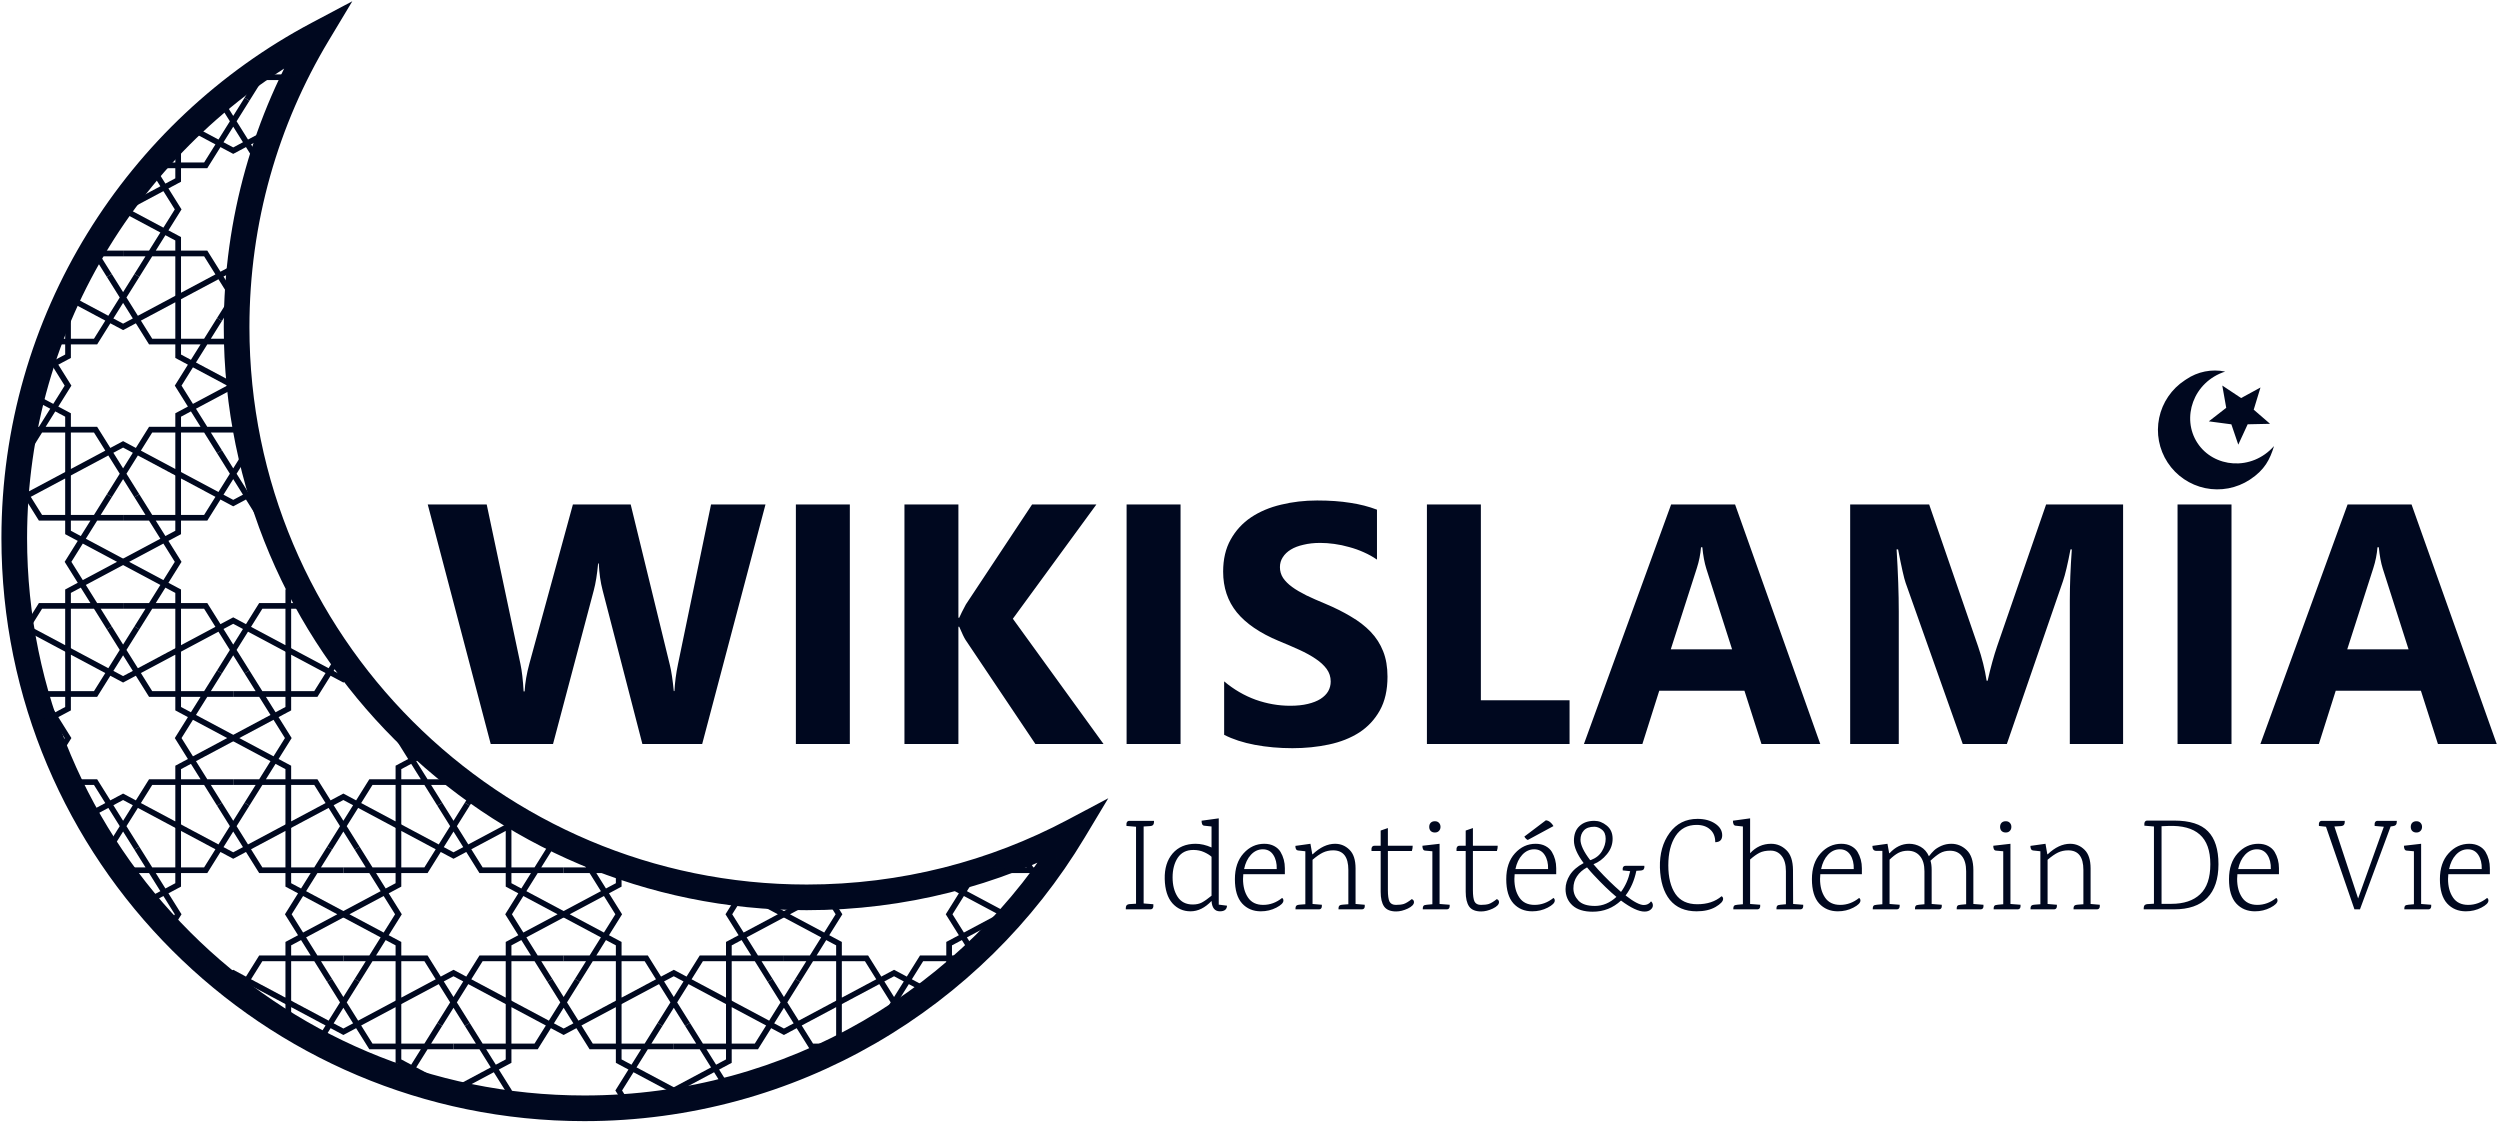 <svg width="877" height="394" viewBox="0 0 877 394" fill="none" xmlns="http://www.w3.org/2000/svg">
<path d="M376.598 291.584L380.456 293.9L388.787 280.023L374.489 287.608L376.598 291.584ZM111.402 12L115.26 14.316L123.59 0.44L109.293 8.025L111.402 12ZM374.489 287.608C347.197 302.088 316.063 310.292 283 310.292V319.292C317.569 319.292 350.147 310.711 378.707 295.559L374.489 287.608ZM283 310.292C175.028 310.292 87.5 222.763 87.5 114.792H78.5C78.5 227.734 170.058 319.292 283 319.292V310.292ZM87.5 114.792C87.5 78.043 97.635 43.675 115.26 14.316L107.544 9.684C89.102 40.403 78.5 76.366 78.5 114.792H87.5ZM9.5 188.792C9.5 113.882 51.631 48.804 113.511 15.975L109.293 8.025C44.587 42.353 0.5 110.42 0.5 188.792H9.5ZM205 384.292C97.028 384.292 9.5 296.763 9.5 188.792H0.5C0.5 301.734 92.058 393.292 205 393.292V384.292ZM372.74 289.267C338.559 346.206 276.225 384.292 205 384.292V393.292C279.515 393.292 344.716 353.436 380.456 293.9L372.74 289.267Z" fill="#00081F"/>
<mask id="mask0_532_1187" style="mask-type:alpha" maskUnits="userSpaceOnUse" x="5" y="12" width="372" height="377">
<mask id="path-2-inside-1_532_1187" fill="white">
<path fill-rule="evenodd" clip-rule="evenodd" d="M376.598 291.584C348.672 306.399 316.816 314.792 283 314.792C172.543 314.792 83 225.249 83 114.792C83 77.205 93.369 42.039 111.402 12C48.109 45.578 5 112.151 5 188.792C5 299.249 94.543 388.792 205 388.792C277.87 388.792 341.638 349.821 376.598 291.584Z"/>
</mask>
<path fill-rule="evenodd" clip-rule="evenodd" d="M376.598 291.584C348.672 306.399 316.816 314.792 283 314.792C172.543 314.792 83 225.249 83 114.792C83 77.205 93.369 42.039 111.402 12C48.109 45.578 5 112.151 5 188.792C5 299.249 94.543 388.792 205 388.792C277.87 388.792 341.638 349.821 376.598 291.584Z" fill="#6C4242"/>
<path d="M376.598 291.584L377.456 292.098L379.307 289.015L376.13 290.7L376.598 291.584ZM111.402 12L112.259 12.515L114.11 9.431L110.933 11.117L111.402 12ZM376.13 290.7C348.344 305.441 316.649 313.792 283 313.792V315.792C316.983 315.792 349 307.357 377.067 292.467L376.13 290.7ZM283 313.792C173.095 313.792 84 224.696 84 114.792H82C82 225.801 171.991 315.792 283 315.792V313.792ZM84 114.792C84 77.391 94.317 42.403 112.259 12.515L110.544 11.485C92.421 41.676 82 77.018 82 114.792H84ZM6 188.792C6 112.535 48.892 46.295 111.87 12.883L110.933 11.117C47.326 44.862 4 111.766 4 188.792H6ZM205 387.792C95.095 387.792 6 298.696 6 188.792H4C4 299.801 93.991 389.792 205 389.792V387.792ZM375.741 291.069C340.953 349.018 277.504 387.792 205 387.792V389.792C278.235 389.792 342.322 350.624 377.456 292.098L375.741 291.069Z" fill="black" mask="url(#path-2-inside-1_532_1187)"/>
</mask>
<g mask="url(#mask0_532_1187)">
<rect x="-150" y="-27" width="579.543" height="510" stroke="#00081F"/>
<path d="M318.466 -11.546L332.954 11.636L318.466 34.818M313.636 -3.818H342.613L357.102 -27M313.636 27.091H342.613L357.102 50.273M347.443 50.273L361.931 27.091H390.909M386.079 34.818L371.59 11.636L386.079 -11.546M390.909 -3.818H361.931L347.443 -27M332.954 -19.273V1.333L313.636 11.636L332.954 21.939V42.545L352.272 32.242L371.59 42.545V21.939L390.909 11.636L371.59 1.333V-19.273L352.272 -8.97L332.954 -19.273Z" stroke="#00081F" stroke-width="2"/>
<path d="M318.466 235.727L332.954 258.909L318.466 282.091M313.636 243.454H342.613L357.102 220.272M313.636 274.363H342.613L357.102 297.545M347.443 297.545L361.931 274.363H390.909M386.079 282.091L371.59 258.909L386.079 235.727M390.909 243.454H361.931L347.443 220.272M332.954 228V248.606L313.636 258.909L332.954 269.212V289.818L352.272 279.515L371.59 289.818V269.212L390.909 258.909L371.59 248.606V228L352.272 238.303L332.954 228Z" stroke="#00081F" stroke-width="2"/>
<path d="M318.466 112.092L332.954 135.274L318.466 158.456M313.636 119.819H342.613L357.102 96.638M313.636 150.729H342.613L357.102 173.91M347.443 173.91L361.931 150.729H390.909M386.079 158.456L371.59 135.274L386.079 112.092M390.909 119.819H361.931L347.443 96.638M332.954 104.365V124.971L313.636 135.274L332.954 145.577V166.183L352.272 155.88L371.59 166.183V145.577L390.909 135.274L371.59 124.971V104.365L352.272 114.668L332.954 104.365Z" stroke="#00081F" stroke-width="2"/>
<path d="M318.466 359.364L332.954 382.545L318.466 405.727M313.636 367.091H342.613L357.102 343.909M313.636 398H342.613L357.102 421.182M347.443 421.182L361.931 398H390.909M386.079 405.727L371.59 382.545L386.079 359.364M390.909 367.091H361.931L347.443 343.909M332.954 351.636V372.242L313.636 382.545L332.954 392.849V413.455L352.272 403.152L371.59 413.455V392.849L390.909 382.545L371.59 372.242V351.636L352.272 361.939L332.954 351.636Z" stroke="#00081F" stroke-width="2"/>
<path d="M241.193 -11.546L255.682 11.636L241.193 34.818M236.364 -3.818H265.341L279.829 -27M236.364 27.091H265.341L279.829 50.273M270.17 50.273L284.659 27.091H313.636M308.807 34.818L294.318 11.636L308.807 -11.546M313.636 -3.818H284.659L270.17 -27M255.682 -19.273V1.333L236.364 11.636L255.682 21.939V42.545L275 32.242L294.318 42.545V21.939L313.636 11.636L294.318 1.333V-19.273L275 -8.97L255.682 -19.273Z" stroke="#00081F" stroke-width="2"/>
<path d="M241.193 235.727L255.682 258.909L241.193 282.091M236.364 243.454H265.341L279.829 220.272M236.364 274.363H265.341L279.829 297.545M270.17 297.545L284.659 274.363H313.636M308.807 282.091L294.318 258.909L308.807 235.727M313.636 243.454H284.659L270.17 220.272M255.682 228V248.606L236.364 258.909L255.682 269.212V289.818L275 279.515L294.318 289.818V269.212L313.636 258.909L294.318 248.606V228L275 238.303L255.682 228Z" stroke="#00081F" stroke-width="2"/>
<path d="M241.193 112.092L255.682 135.274L241.193 158.456M236.364 119.819H265.341L279.829 96.638M236.364 150.729H265.341L279.829 173.91M270.17 173.91L284.659 150.729H313.636M308.807 158.456L294.318 135.274L308.807 112.092M313.636 119.819H284.659L270.17 96.638M255.682 104.365V124.971L236.364 135.274L255.682 145.577V166.183L275 155.88L294.318 166.183V145.577L313.636 135.274L294.318 124.971V104.365L275 114.668L255.682 104.365Z" stroke="#00081F" stroke-width="2"/>
<path d="M241.193 359.364L255.682 382.545L241.193 405.727M236.364 367.091H265.341L279.829 343.909M236.364 398H265.341L279.829 421.182M270.17 421.182L284.659 398H313.636M308.807 405.727L294.318 382.545L308.807 359.364M313.636 367.091H284.659L270.17 343.909M255.682 351.636V372.242L236.364 382.545L255.682 392.849V413.455L275 403.152L294.318 413.455V392.849L313.636 382.545L294.318 372.242V351.636L275 361.939L255.682 351.636Z" stroke="#00081F" stroke-width="2"/>
<path d="M163.92 -11.546L178.409 11.636L163.92 34.818M159.091 -3.818H188.068L202.557 -27M159.091 27.091H188.068L202.557 50.273M192.898 50.273L207.386 27.091H236.363M231.534 34.818L217.045 11.636L231.534 -11.546M236.363 -3.818H207.386L192.898 -27M178.409 -19.273V1.333L159.091 11.636L178.409 21.939V42.545L197.727 32.242L217.045 42.545V21.939L236.363 11.636L217.045 1.333V-19.273L197.727 -8.97L178.409 -19.273Z" stroke="#00081F" stroke-width="2"/>
<path d="M163.92 235.727L178.409 258.909L163.92 282.091M159.091 243.454H188.068L202.557 220.272M159.091 274.363H188.068L202.557 297.545M192.898 297.545L207.386 274.363H236.363M231.534 282.091L217.045 258.909L231.534 235.727M236.363 243.454H207.386L192.898 220.272M178.409 228V248.606L159.091 258.909L178.409 269.212V289.818L197.727 279.515L217.045 289.818V269.212L236.363 258.909L217.045 248.606V228L197.727 238.303L178.409 228Z" stroke="#00081F" stroke-width="2"/>
<path d="M163.92 112.092L178.409 135.274L163.92 158.456M159.091 119.819H188.068L202.557 96.638M159.091 150.729H188.068L202.557 173.91M192.898 173.91L207.386 150.729H236.363M231.534 158.456L217.045 135.274L231.534 112.092M236.363 119.819H207.386L192.898 96.638M178.409 104.365V124.971L159.091 135.274L178.409 145.577V166.183L197.727 155.88L217.045 166.183V145.577L236.363 135.274L217.045 124.971V104.365L197.727 114.668L178.409 104.365Z" stroke="#00081F" stroke-width="2"/>
<path d="M163.92 359.364L178.409 382.545L163.92 405.727M159.091 367.091H188.068L202.557 343.909M159.091 398H188.068L202.557 421.182M192.898 421.182L207.386 398H236.363M231.534 405.727L217.045 382.545L231.534 359.364M236.363 367.091H207.386L192.898 343.909M178.409 351.636V372.242L159.091 382.545L178.409 392.849V413.455L197.727 403.152L217.045 413.455V392.849L236.363 382.545L217.045 372.242V351.636L197.727 361.939L178.409 351.636Z" stroke="#00081F" stroke-width="2"/>
<path d="M86.647 -11.546L101.136 11.636L86.647 34.818M81.817 -3.818H110.795L125.283 -27M81.817 27.091H110.795L125.283 50.273M115.624 50.273L130.113 27.091H159.09M154.261 34.818L139.772 11.636L154.261 -11.546M159.09 -3.818H130.113L115.624 -27M101.136 -19.273V1.333L81.817 11.636L101.136 21.939V42.545L120.454 32.242L139.772 42.545V21.939L159.09 11.636L139.772 1.333V-19.273L120.454 -8.97L101.136 -19.273Z" stroke="#00081F" stroke-width="2"/>
<path d="M86.647 235.727L101.136 258.909L86.647 282.091M81.817 243.454H110.795L125.283 220.272M81.817 274.363H110.795L125.283 297.545M115.624 297.545L130.113 274.363H159.09M154.261 282.091L139.772 258.909L154.261 235.727M159.09 243.454H130.113L115.624 220.272M101.136 228V248.606L81.817 258.909L101.136 269.212V289.818L120.454 279.515L139.772 289.818V269.212L159.09 258.909L139.772 248.606V228L120.454 238.303L101.136 228Z" stroke="#00081F" stroke-width="2"/>
<path d="M86.647 112.092L101.136 135.274L86.647 158.456M81.817 119.819H110.795L125.283 96.638M81.817 150.729H110.795L125.283 173.91M115.624 173.91L130.113 150.729H159.09M154.261 158.456L139.772 135.274L154.261 112.092M159.09 119.819H130.113L115.624 96.638M101.136 104.365V124.971L81.817 135.274L101.136 145.577V166.183L120.454 155.88L139.772 166.183V145.577L159.09 135.274L139.772 124.971V104.365L120.454 114.668L101.136 104.365Z" stroke="#00081F" stroke-width="2"/>
<path d="M86.647 359.364L101.136 382.545L86.647 405.727M81.817 367.091H110.795L125.283 343.909M81.817 398H110.795L125.283 421.182M115.624 421.182L130.113 398H159.09M154.261 405.727L139.772 382.545L154.261 359.364M159.09 367.091H130.113L115.624 343.909M101.136 351.636V372.242L81.817 382.545L101.136 392.849V413.455L120.454 403.152L139.772 413.455V392.849L159.09 382.545L139.772 372.242V351.636L120.454 361.939L101.136 351.636Z" stroke="#00081F" stroke-width="2"/>
<path d="M125.284 50.274L139.773 73.456L125.284 96.637M120.454 58.001H149.432L163.92 34.819M120.454 88.91H149.432L163.92 112.092M154.261 112.092L168.75 88.91H197.727M192.897 96.637L178.409 73.456L192.897 50.274M197.727 58.001H168.75L154.261 34.819M139.773 42.547V63.153L120.454 73.456L139.773 83.759V104.365L159.091 94.062L178.409 104.365V83.759L197.727 73.456L178.409 63.153V42.547L159.091 52.85L139.773 42.547Z" stroke="#00081F" stroke-width="2"/>
<path d="M125.284 297.547L139.773 320.729L125.284 343.911M120.454 305.275H149.432L163.92 282.093M120.454 336.184H149.432L163.92 359.365M154.261 359.365L168.75 336.184H197.727M192.897 343.911L178.409 320.729L192.897 297.547M197.727 305.275H168.75L154.261 282.093M139.773 289.82V310.426L120.454 320.729L139.773 331.032V351.638L159.091 341.335L178.409 351.638V331.032L197.727 320.729L178.409 310.426V289.82L159.091 300.123L139.773 289.82Z" stroke="#00081F" stroke-width="2"/>
<path d="M125.284 173.91L139.772 197.091L125.284 220.273M120.454 181.637H149.431L163.92 158.455M120.454 212.546H149.431L163.92 235.728M154.261 235.728L168.75 212.546H197.727M192.897 220.273L178.409 197.091L192.897 173.91M197.727 181.637H168.75L154.261 158.455M139.772 166.182V186.788L120.454 197.091L139.772 207.394V228L159.09 217.697L178.409 228V207.394L197.727 197.091L178.409 186.788V166.182L159.09 176.485L139.772 166.182Z" stroke="#00081F" stroke-width="2"/>
<path d="M202.557 50.274L217.045 73.456L202.557 96.637M197.727 58.001H226.704L241.193 34.819M197.727 88.91H226.704L241.193 112.092M231.534 112.092L246.022 88.91H275M270.17 96.637L255.682 73.456L270.17 50.274M275 58.001H246.022L231.534 34.819M217.045 42.547V63.153L197.727 73.456L217.045 83.759V104.365L236.363 94.062L255.682 104.365V83.759L275 73.456L255.682 63.153V42.547L236.363 52.85L217.045 42.547Z" stroke="#00081F" stroke-width="2"/>
<path d="M202.557 297.547L217.045 320.729L202.557 343.911M197.727 305.275H226.704L241.193 282.093M197.727 336.184H226.704L241.193 359.365M231.534 359.365L246.022 336.184H275M270.17 343.911L255.682 320.729L270.17 297.547M275 305.275H246.022L231.534 282.093M217.045 289.82V310.426L197.727 320.729L217.045 331.032V351.638L236.363 341.335L255.682 351.638V331.032L275 320.729L255.682 310.426V289.82L236.363 300.123L217.045 289.82Z" stroke="#00081F" stroke-width="2"/>
<path d="M202.557 173.91L217.045 197.091L202.557 220.273M197.727 181.637H226.704L241.193 158.455M197.727 212.546H226.704L241.193 235.728M231.534 235.728L246.022 212.546H275M270.17 220.273L255.682 197.091L270.17 173.91M275 181.637H246.022L231.534 158.455M217.045 166.182V186.788L197.727 197.091L217.045 207.394V228L236.363 217.697L255.682 228V207.394L275 197.091L255.682 186.788V166.182L236.363 176.485L217.045 166.182Z" stroke="#00081F" stroke-width="2"/>
<path d="M279.829 50.274L294.317 73.456L279.829 96.637M274.999 58.001H303.976L318.465 34.819M274.999 88.91H303.976L318.465 112.092M308.806 112.092L323.294 88.91H352.272M347.442 96.637L332.954 73.456L347.442 50.274M352.272 58.001H323.294L308.806 34.819M294.317 42.547V63.153L274.999 73.456L294.317 83.759V104.365L313.635 94.062L332.954 104.365V83.759L352.272 73.456L332.954 63.153V42.547L313.635 52.85L294.317 42.547Z" stroke="#00081F" stroke-width="2"/>
<path d="M279.829 297.547L294.317 320.729L279.829 343.911M274.999 305.275H303.976L318.465 282.093M274.999 336.184H303.976L318.465 359.365M308.806 359.365L323.294 336.184H352.272M347.442 343.911L332.954 320.729L347.442 297.547M352.272 305.275H323.294L308.806 282.093M294.317 289.82V310.426L274.999 320.729L294.317 331.032V351.638L313.635 341.335L332.954 351.638V331.032L352.272 320.729L332.954 310.426V289.82L313.635 300.123L294.317 289.82Z" stroke="#00081F" stroke-width="2"/>
<path d="M279.828 173.91L294.317 197.091L279.828 220.273M274.999 181.637H303.976L318.465 158.455M274.999 212.546H303.976L318.465 235.728M308.806 235.728L323.294 212.546H352.271M347.442 220.273L332.953 197.091L347.442 173.91M352.271 181.637H323.294L308.806 158.455M294.317 166.182V186.788L274.999 197.091L294.317 207.394V228L313.635 217.697L332.953 228V207.394L352.271 197.091L332.953 186.788V166.182L313.635 176.485L294.317 166.182Z" stroke="#00081F" stroke-width="2"/>
<path d="M357.1 50.274L371.589 73.456L357.1 96.637M352.271 58.001H381.248L395.737 34.819M352.271 88.91H381.248L395.737 112.092M386.078 112.092L400.566 88.91H429.543M424.714 96.637L410.225 73.456L424.714 50.274M429.543 58.001H400.566L386.078 34.819M371.589 42.547V63.153L352.271 73.456L371.589 83.759V104.365L390.907 94.062L410.225 104.365V83.759L429.543 73.456L410.225 63.153V42.547L390.907 52.85L371.589 42.547Z" stroke="#00081F" stroke-width="2"/>
<path d="M357.1 297.547L371.589 320.729L357.1 343.911M352.271 305.275H381.248L395.737 282.093M352.271 336.184H381.248L395.737 359.365M386.078 359.365L400.566 336.184H429.543M424.714 343.911L410.225 320.729L424.714 297.547M429.543 305.275H400.566L386.078 282.093M371.589 289.82V310.426L352.271 320.729L371.589 331.032V351.638L390.907 341.335L410.225 351.638V331.032L429.543 320.729L410.225 310.426V289.82L390.907 300.123L371.589 289.82Z" stroke="#00081F" stroke-width="2"/>
<path d="M357.1 173.91L371.589 197.091L357.1 220.273M352.271 181.637H381.248L395.737 158.455M352.271 212.546H381.248L395.737 235.728M386.078 235.728L400.566 212.546H429.543M424.714 220.273L410.225 197.091L424.714 173.91M429.543 181.637H400.566L386.078 158.455M371.589 166.182V186.788L352.271 197.091L371.589 207.394V228L390.907 217.697L410.225 228V207.394L429.543 197.091L410.225 186.788V166.182L390.907 176.485L371.589 166.182Z" stroke="#00081F" stroke-width="2"/>
<path d="M9.376 112.092L23.865 135.274L9.376 158.456M4.546 119.819H33.524L48.012 96.638M4.546 150.729H33.524L48.012 173.91M38.353 173.91L52.842 150.729H81.819M76.99 158.456L62.501 135.274L76.99 112.092M81.819 119.819H52.842L38.353 96.638M23.865 104.365V124.971L4.546 135.274L23.865 145.577V166.183L43.183 155.88L62.501 166.183V145.577L81.819 135.274L62.501 124.971V104.365L43.183 114.668L23.865 104.365Z" stroke="#00081F" stroke-width="2"/>
<path d="M9.376 359.364L23.865 382.545L9.376 405.727M4.546 367.091H33.524L48.012 343.909M4.546 398H33.524L48.012 421.182M38.353 421.182L52.842 398H81.819M76.99 405.727L62.501 382.545L76.99 359.364M81.819 367.091H52.842L38.353 343.909M23.865 351.636V372.242L4.546 382.545L23.865 392.849V413.455L43.183 403.152L62.501 413.455V392.849L81.819 382.545L62.501 372.242V351.636L43.183 361.939L23.865 351.636Z" stroke="#00081F" stroke-width="2"/>
<path d="M9.376 -11.546L23.865 11.636L9.376 34.818M4.546 -3.818H33.524L48.012 -27M4.546 27.091H33.524L48.012 50.273M38.353 50.273L52.842 27.091H81.819M76.99 34.818L62.501 11.636L76.99 -11.546M81.819 -3.818H52.842L38.353 -27M23.865 -19.273V1.333L4.546 11.636L23.865 21.939V42.545L43.183 32.242L62.501 42.545V21.939L81.819 11.636L62.501 1.333V-19.273L43.183 -8.97L23.865 -19.273Z" stroke="#00081F" stroke-width="2"/>
<path d="M9.376 235.727L23.865 258.909L9.376 282.091M4.546 243.454H33.524L48.012 220.272M4.546 274.363H33.524L48.012 297.545M38.353 297.545L52.842 274.363H81.819M76.99 282.091L62.501 258.909L76.99 235.727M81.819 243.454H52.842L38.353 220.272M23.865 228V248.606L4.546 258.909L23.865 269.212V289.818L43.183 279.515L62.501 289.818V269.212L81.819 258.909L62.501 248.606V228L43.183 238.303L23.865 228Z" stroke="#00081F" stroke-width="2"/>
<path d="M-29.262 50.274L-14.773 73.456L-29.262 96.637M-34.092 58.001H-5.114L9.374 34.819M-34.092 88.91H-5.114L9.374 112.092M-0.285 112.092L14.204 88.91H43.181M38.352 96.637L23.863 73.456L38.352 50.274M43.181 58.001H14.204L-0.285 34.819M-14.773 42.547V63.153L-34.092 73.456L-14.773 83.759V104.365L4.545 94.062L23.863 104.365V83.759L43.181 73.456L23.863 63.153V42.547L4.545 52.85L-14.773 42.547Z" stroke="#00081F" stroke-width="2"/>
<path d="M-29.262 297.547L-14.773 320.729L-29.262 343.911M-34.092 305.275H-5.114L9.374 282.093M-34.092 336.184H-5.114L9.374 359.365M-0.285 359.365L14.204 336.184H43.181M38.352 343.911L23.863 320.729L38.352 297.547M43.181 305.275H14.204L-0.285 282.093M-14.773 289.82V310.426L-34.092 320.729L-14.773 331.032V351.638L4.545 341.335L23.863 351.638V331.032L43.181 320.729L23.863 310.426V289.82L4.545 300.123L-14.773 289.82Z" stroke="#00081F" stroke-width="2"/>
<path d="M-67.898 112.092L-53.41 135.274L-67.898 158.456M-72.728 119.819H-43.751L-29.262 96.638M-72.728 150.729H-43.751L-29.262 173.91M-38.921 173.91L-24.433 150.729H4.545M-0.285 158.456L-14.774 135.274L-0.285 112.092M4.545 119.819H-24.433L-38.921 96.638M-53.41 104.365V124.971L-72.728 135.274L-53.41 145.577V166.183L-34.092 155.88L-14.774 166.183V145.577L4.545 135.274L-14.774 124.971V104.365L-34.092 114.668L-53.41 104.365Z" stroke="#00081F" stroke-width="2"/>
<path d="M-67.898 359.364L-53.41 382.545L-67.898 405.727M-72.728 367.091H-43.751L-29.262 343.909M-72.728 398H-43.751L-29.262 421.182M-38.921 421.182L-24.433 398H4.545M-0.285 405.727L-14.774 382.545L-0.285 359.364M4.545 367.091H-24.433L-38.921 343.909M-53.41 351.636V372.242L-72.728 382.545L-53.41 392.849V413.455L-34.092 403.152L-14.774 413.455V392.849L4.545 382.545L-14.774 372.242V351.636L-34.092 361.939L-53.41 351.636Z" stroke="#00081F" stroke-width="2"/>
<path d="M-67.898 -11.546L-53.41 11.636L-67.898 34.818M-72.728 -3.818H-43.751L-29.262 -27M-72.728 27.091H-43.751L-29.262 50.273M-38.921 50.273L-24.433 27.091H4.545M-0.285 34.818L-14.774 11.636L-0.285 -11.546M4.545 -3.818H-24.433L-38.921 -27M-53.41 -19.273V1.333L-72.728 11.636L-53.41 21.939V42.545L-34.092 32.242L-14.774 42.545V21.939L4.545 11.636L-14.774 1.333V-19.273L-34.092 -8.97L-53.41 -19.273Z" stroke="#00081F" stroke-width="2"/>
<path d="M-67.898 235.727L-53.41 258.909L-67.898 282.091M-72.728 243.454H-43.751L-29.262 220.272M-72.728 274.363H-43.751L-29.262 297.545M-38.921 297.545L-24.433 274.363H4.545M-0.285 282.091L-14.774 258.909L-0.285 235.727M4.545 243.454H-24.433L-38.921 220.272M-53.41 228V248.606L-72.728 258.909L-53.41 269.212V289.818L-34.092 279.515L-14.774 289.818V269.212L4.545 258.909L-14.774 248.606V228L-34.092 238.303L-53.41 228Z" stroke="#00081F" stroke-width="2"/>
<path d="M48.011 173.91L62.499 197.091L48.011 220.273M43.181 181.637H72.158L86.647 158.455M43.181 212.546H72.158L86.647 235.728M76.988 235.728L91.477 212.546H120.454M115.624 220.273L101.136 197.091L115.624 173.91M120.454 181.637H91.477L76.988 158.455M62.499 166.182V186.788L43.181 197.091L62.499 207.394V228L81.817 217.697L101.136 228V207.394L120.454 197.091L101.136 186.788V166.182L81.817 176.485L62.499 166.182Z" stroke="#00081F" stroke-width="2"/>
<path d="M-29.262 173.91L-14.773 197.091L-29.262 220.273M-34.092 181.637H-5.114L9.374 158.455M-34.092 212.546H-5.114L9.374 235.728M-0.285 235.728L14.204 212.546H43.181M38.352 220.273L23.863 197.091L38.352 173.91M43.181 181.637H14.204L-0.285 158.455M-14.773 166.182V186.788L-34.092 197.091L-14.773 207.394V228L4.545 217.697L23.863 228V207.394L43.181 197.091L23.863 186.788V166.182L4.545 176.485L-14.773 166.182Z" stroke="#00081F" stroke-width="2"/>
<path d="M48.011 50.274L62.499 73.456L48.011 96.637M43.181 58.001H72.158L86.647 34.819M43.181 88.91H72.158L86.647 112.092M76.988 112.092L91.477 88.91H120.454M115.624 96.637L101.136 73.456L115.624 50.274M120.454 58.001H91.477L76.988 34.819M62.499 42.547V63.153L43.181 73.456L62.499 83.759V104.365L81.817 94.062L101.136 104.365V83.759L120.454 73.456L101.136 63.153V42.547L81.817 52.85L62.499 42.547Z" stroke="#00081F" stroke-width="2"/>
<path d="M48.011 297.547L62.499 320.729L48.011 343.911M43.181 305.275H72.158L86.647 282.093M43.181 336.184H72.158L86.647 359.365M76.988 359.365L91.477 336.184H120.454M115.624 343.911L101.136 320.729L115.624 297.547M120.454 305.275H91.477L76.988 282.093M62.499 289.82V310.426L43.181 320.729L62.499 331.032V351.638L81.817 341.335L101.136 351.638V331.032L120.454 320.729L101.136 310.426V289.82L81.817 300.123L62.499 289.82Z" stroke="#00081F" stroke-width="2"/>
</g>
<path d="M268.531 176.977L246.324 261H225.348L211.402 207.094C210.66 204.281 210.211 201.137 210.055 197.66H209.82C209.469 201.488 208.961 204.633 208.297 207.094L194 261H172.145L150.055 176.977H170.738L182.574 232.934C183.082 235.316 183.453 238.52 183.688 242.543H184.039C184.195 239.535 184.762 236.254 185.738 232.699L200.973 176.977H221.246L235.016 233.402C235.523 235.473 235.973 238.48 236.363 242.426H236.598C236.754 239.34 237.164 236.215 237.828 233.051L249.43 176.977H268.531ZM298.121 261H279.195V176.977H298.121V261ZM387.125 261H363.219L338.727 224.496C338.258 223.793 337.516 222.25 336.5 219.867H336.207V261H317.281V176.977H336.207V216.703H336.5C336.969 215.609 337.75 214.047 338.844 212.016L362.047 176.977H384.605L355.309 217.055L387.125 261ZM414.137 261H395.211V176.977H414.137V261ZM429.43 257.777V239.027C432.828 241.879 436.52 244.027 440.504 245.473C444.488 246.879 448.512 247.582 452.574 247.582C454.957 247.582 457.027 247.367 458.785 246.938C460.582 246.508 462.066 245.922 463.238 245.18C464.449 244.398 465.348 243.5 465.934 242.484C466.52 241.43 466.812 240.297 466.812 239.086C466.812 237.445 466.344 235.98 465.406 234.691C464.469 233.402 463.18 232.211 461.539 231.117C459.938 230.023 458.023 228.969 455.797 227.953C453.57 226.938 451.168 225.902 448.59 224.848C442.027 222.113 437.125 218.773 433.883 214.828C430.68 210.883 429.078 206.117 429.078 200.531C429.078 196.156 429.957 192.406 431.715 189.281C433.473 186.117 435.855 183.52 438.863 181.488C441.91 179.457 445.426 177.973 449.41 177.035C453.395 176.059 457.613 175.57 462.066 175.57C466.441 175.57 470.309 175.844 473.668 176.391C477.066 176.898 480.191 177.699 483.043 178.793V196.312C481.637 195.336 480.094 194.477 478.414 193.734C476.773 192.992 475.074 192.387 473.316 191.918C471.559 191.41 469.801 191.039 468.043 190.805C466.324 190.57 464.684 190.453 463.121 190.453C460.973 190.453 459.02 190.668 457.262 191.098C455.504 191.488 454.02 192.055 452.809 192.797C451.598 193.539 450.66 194.438 449.996 195.492C449.332 196.508 449 197.66 449 198.949C449 200.355 449.371 201.625 450.113 202.758C450.855 203.852 451.91 204.906 453.277 205.922C454.645 206.898 456.305 207.875 458.258 208.852C460.211 209.789 462.418 210.766 464.879 211.781C468.238 213.188 471.246 214.691 473.902 216.293C476.598 217.855 478.902 219.633 480.816 221.625C482.73 223.617 484.195 225.902 485.211 228.48C486.227 231.02 486.734 233.988 486.734 237.387C486.734 242.074 485.836 246.02 484.039 249.223C482.281 252.387 479.879 254.965 476.832 256.957C473.785 258.91 470.23 260.316 466.168 261.176C462.145 262.035 457.887 262.465 453.395 262.465C448.785 262.465 444.391 262.074 440.211 261.293C436.07 260.512 432.477 259.34 429.43 257.777ZM550.602 261H500.562V176.977H519.488V245.648H550.602V261ZM638.551 261H617.926L611.949 242.309H582.066L576.148 261H555.641L586.227 176.977H608.668L638.551 261ZM607.613 227.777L598.59 199.535C597.926 197.426 597.457 194.906 597.184 191.977H596.715C596.52 194.438 596.031 196.879 595.25 199.301L586.109 227.777H607.613ZM744.781 261H726.09V210.727C726.09 205.297 726.324 199.301 726.793 192.738H726.324C725.348 197.895 724.469 201.605 723.688 203.871L704 261H688.531L668.492 204.457C667.945 202.934 667.066 199.027 665.855 192.738H665.328C665.836 201.02 666.09 208.285 666.09 214.535V261H649.039V176.977H676.754L693.922 226.781C695.289 230.766 696.285 234.77 696.91 238.793H697.262C698.316 234.145 699.43 230.102 700.602 226.664L717.77 176.977H744.781V261ZM782.809 261H763.883V176.977H782.809V261ZM875.855 261H855.23L849.254 242.309H819.371L813.453 261H792.945L823.531 176.977H845.973L875.855 261ZM844.918 227.777L835.895 199.535C835.23 197.426 834.762 194.906 834.488 191.977H834.02C833.824 194.438 833.336 196.879 832.555 199.301L823.414 227.777H844.918Z" fill="#00081F"/>
<path d="M766.941 133.067L766.418 133.409C764.129 134.909 762.158 136.844 760.618 139.105C759.077 141.366 757.997 143.908 757.439 146.586C756.312 151.995 757.379 157.631 760.407 162.253C763.435 166.874 768.175 170.104 773.584 171.231C776.262 171.79 779.024 171.815 781.712 171.305C784.4 170.796 786.962 169.762 789.25 168.263C794.478 164.838 796.299 161.155 797.724 156.486C789.851 165.379 776.571 164.116 770.863 155.403C765.155 146.689 769.302 134.01 780.599 130.345C778.256 129.86 775.84 129.85 773.493 130.318C771.147 130.785 768.918 131.72 766.941 133.067ZM779.577 135.249L780.959 143.061L774.854 147.808L782.762 148.854L785.189 155.98L788.482 148.842L796.342 148.674L790.604 143.716L792.978 135.935L786.187 139.636L779.577 135.249Z" fill="#00081F"/>
<path d="M401.188 289.928V316.93L404.592 317.206C404.715 318.402 404.362 319 403.534 319H394.932V318.632C394.932 317.957 395.131 317.528 395.53 317.344C395.714 317.252 395.944 317.191 396.22 317.16L398.52 317.022V290.02L395.162 289.744C395.039 288.548 395.392 287.95 396.22 287.95H404.822V288.272C404.822 288.947 404.623 289.391 404.224 289.606C404.04 289.698 403.81 289.759 403.534 289.79L401.234 289.928H401.188ZM427.952 319.69C426.143 319.69 425.161 318.479 425.008 316.056C422.708 318.479 420.255 319.69 417.648 319.69C415.072 319.69 412.941 318.739 411.254 316.838C409.567 314.906 408.678 312.085 408.586 308.374C408.494 304.663 409.414 301.673 411.346 299.404C413.309 297.135 416.007 296 419.442 296C421.221 296 423.076 296.429 425.008 297.288V289.928L422.432 289.652C421.819 289.591 421.512 289.008 421.512 287.904L427.538 287.076V317.344L430.436 317.712C430.375 319.031 429.547 319.69 427.952 319.69ZM418.614 298.162C416.191 298.162 414.367 299.082 413.14 300.922C411.944 302.762 411.346 305.047 411.346 307.776C411.346 310.505 411.929 312.775 413.094 314.584C414.259 316.393 416.038 317.298 418.43 317.298C419.657 317.298 420.715 317.068 421.604 316.608C422.524 316.117 423.659 315.32 425.008 314.216V300.554C424.425 300.002 423.567 299.465 422.432 298.944C421.297 298.423 420.025 298.162 418.614 298.162ZM450.729 306.672H436.147C436.086 307.408 436.055 307.96 436.055 308.328C436.055 310.965 436.638 313.143 437.803 314.86C438.969 316.577 440.747 317.436 443.139 317.436C445.531 317.436 447.739 316.623 449.763 314.998C450.07 315.213 450.223 315.519 450.223 315.918C450.223 316.715 449.395 317.543 447.739 318.402C446.083 319.261 444.274 319.69 442.311 319.69C439.613 319.69 437.42 318.77 435.733 316.93C434.047 315.059 433.203 312.223 433.203 308.42C433.203 304.617 434.215 301.597 436.239 299.358C438.263 297.119 440.686 296 443.507 296C444.826 296 445.976 296.261 446.957 296.782C447.939 297.303 448.69 297.993 449.211 298.852C450.223 300.569 450.729 302.471 450.729 304.556V306.672ZM447.877 304.878C447.939 302.885 447.54 301.229 446.681 299.91C445.823 298.591 444.596 297.932 443.001 297.932C441.407 297.932 440.011 298.576 438.815 299.864C437.65 301.121 436.853 302.793 436.423 304.878H447.877ZM477.692 319H469.55V318.678C469.55 318.065 469.749 317.681 470.148 317.528C470.363 317.405 471.313 317.298 473 317.206V305.154C473 300.585 471.221 298.3 467.664 298.3C466.376 298.3 465.18 298.561 464.076 299.082C463.003 299.603 461.791 300.447 460.442 301.612V317.114L463.708 317.39C463.8 318.463 463.447 319 462.65 319H454.462V318.678C454.462 318.065 454.661 317.681 455.06 317.528C455.275 317.405 456.225 317.298 457.912 317.206V298.622L455.336 298.346C454.723 298.285 454.416 297.748 454.416 296.736L459.706 296L460.35 299.68H460.488C463.064 297.227 465.686 296 468.354 296C470.317 296 472.003 296.705 473.414 298.116C474.825 299.496 475.53 301.673 475.53 304.648V317.114L478.75 317.39C478.873 318.463 478.52 319 477.692 319ZM486.87 298.53V312.284C486.87 314.124 487.054 315.443 487.422 316.24C487.82 317.037 488.572 317.436 489.676 317.436C490.81 317.436 491.73 317.329 492.436 317.114C493.172 316.869 494.107 316.301 495.242 315.412C495.763 315.596 496.024 315.949 496.024 316.47C496.024 317.267 495.303 318.019 493.862 318.724C492.42 319.399 491.056 319.736 489.768 319.736C487.774 319.736 486.364 319.153 485.536 317.988C484.738 316.823 484.34 315.105 484.34 312.836V298.53H481.12C480.997 297.303 481.35 296.69 482.178 296.69H484.34V291.354L486.87 290.48V296.69H495.564C495.594 297.181 495.502 297.794 495.288 298.53H486.87ZM507.489 319H499.117V318.678C499.117 318.065 499.316 317.681 499.715 317.528C499.929 317.436 500.849 317.329 502.475 317.206V298.622L499.899 298.392C499.285 298.331 498.979 297.763 498.979 296.69L505.005 296V317.114L508.547 317.39C508.639 318.463 508.286 319 507.489 319ZM504.775 291.492C504.437 291.86 503.962 292.044 503.349 292.044C502.735 292.044 502.245 291.86 501.877 291.492C501.539 291.124 501.371 290.649 501.371 290.066C501.371 289.483 501.539 289.008 501.877 288.64C502.245 288.272 502.735 288.088 503.349 288.088C503.962 288.088 504.437 288.272 504.775 288.64C505.143 289.008 505.327 289.483 505.327 290.066C505.327 290.649 505.143 291.124 504.775 291.492ZM516.698 298.53V312.284C516.698 314.124 516.882 315.443 517.25 316.24C517.649 317.037 518.4 317.436 519.504 317.436C520.639 317.436 521.559 317.329 522.264 317.114C523 316.869 523.935 316.301 525.07 315.412C525.591 315.596 525.852 315.949 525.852 316.47C525.852 317.267 525.131 318.019 523.69 318.724C522.249 319.399 520.884 319.736 519.596 319.736C517.603 319.736 516.192 319.153 515.364 317.988C514.567 316.823 514.168 315.105 514.168 312.836V298.53H510.948C510.825 297.303 511.178 296.69 512.006 296.69H514.168V291.354L516.698 290.48V296.69H525.392C525.423 297.181 525.331 297.794 525.116 298.53H516.698ZM545.919 306.672H531.337C531.275 307.408 531.245 307.96 531.245 308.328C531.245 310.965 531.827 313.143 532.993 314.86C534.158 316.577 535.937 317.436 538.329 317.436C540.721 317.436 542.929 316.623 544.953 314.998C545.259 315.213 545.413 315.519 545.413 315.918C545.413 316.715 544.585 317.543 542.929 318.402C541.273 319.261 539.463 319.69 537.501 319.69C534.802 319.69 532.609 318.77 530.923 316.93C529.236 315.059 528.393 312.223 528.393 308.42C528.393 304.617 529.405 301.597 531.429 299.358C533.453 297.119 535.875 296 538.697 296C540.015 296 541.165 296.261 542.147 296.782C543.128 297.303 543.879 297.993 544.401 298.852C545.413 300.569 545.919 302.471 545.919 304.556V306.672ZM543.067 304.878C543.128 302.885 542.729 301.229 541.871 299.91C541.012 298.591 539.785 297.932 538.191 297.932C536.596 297.932 535.201 298.576 534.005 299.864C532.839 301.121 532.042 302.793 531.613 304.878H543.067ZM544.953 289.79L535.937 294.666C535.477 294.451 535.078 294.053 534.741 293.47L542.285 287.766C542.806 287.797 543.312 288.011 543.803 288.41C544.293 288.809 544.677 289.269 544.953 289.79ZM576.654 317.482C577.727 317.482 578.57 317.053 579.184 316.194C579.613 316.562 579.828 317.037 579.828 317.62C579.828 318.172 579.567 318.663 579.046 319.092C578.524 319.552 577.804 319.782 576.884 319.782C574.86 319.782 572.115 318.494 568.65 315.918C565.859 318.525 562.547 319.828 558.714 319.828C555.616 319.828 553.255 319.092 551.63 317.62C550.004 316.148 549.192 314.231 549.192 311.87C549.192 310.214 549.698 308.573 550.71 306.948C551.752 305.323 553.362 303.927 555.54 302.762C553.27 299.726 552.136 297.104 552.136 294.896C552.136 292.688 552.78 290.986 554.068 289.79C555.356 288.563 557.104 287.95 559.312 287.95C560.845 287.95 562.286 288.502 563.636 289.606C565.016 290.71 565.706 292.259 565.706 294.252C565.706 296.245 565.031 298.055 563.682 299.68C562.363 301.305 560.799 302.471 558.99 303.176C559.296 303.575 559.818 304.173 560.554 304.97C563.283 307.945 565.982 310.582 568.65 312.882C570.183 310.827 571.256 308.405 571.87 305.614L569.248 305.338C569.125 304.265 569.478 303.728 570.306 303.728H576.838C576.807 303.82 576.807 303.943 576.838 304.096C576.868 304.219 576.853 304.357 576.792 304.51C576.761 304.633 576.715 304.755 576.654 304.878C576.5 305.154 576.132 305.323 575.55 305.384L574.032 305.476C573.326 308.88 572.069 311.763 570.26 314.124C573.112 316.363 575.243 317.482 576.654 317.482ZM558.07 301.704C559.848 301.029 561.152 299.987 561.98 298.576C562.838 297.165 563.268 295.724 563.268 294.252C563.268 292.78 562.823 291.707 561.934 291.032C561.075 290.357 560.201 290.02 559.312 290.02C557.656 290.02 556.429 290.449 555.632 291.308C554.834 292.167 554.436 293.255 554.436 294.574C554.436 296.383 555.57 298.775 557.84 301.75L558.024 301.658L558.07 301.704ZM551.952 311.64C551.952 313.235 552.534 314.661 553.7 315.918C554.865 317.175 556.797 317.804 559.496 317.804C562.225 317.804 564.74 316.746 567.04 314.63C564.678 312.667 562.01 310.091 559.036 306.902C558.422 306.258 557.656 305.384 556.736 304.28C555.202 305.108 554.022 306.151 553.194 307.408C552.366 308.635 551.952 310.045 551.952 311.64ZM595.5 287.26C597.953 287.26 600.008 287.812 601.664 288.916C603.32 290.02 604.148 291.385 604.148 293.01C604.148 294.605 603.335 295.417 601.71 295.448C601.71 293.516 601.112 292.029 599.916 290.986C598.751 289.913 597.171 289.376 595.178 289.376C591.958 289.376 589.489 290.679 587.772 293.286C586.085 295.893 585.242 299.312 585.242 303.544C585.242 307.776 586.07 311.119 587.726 313.572C589.382 315.995 591.943 317.206 595.408 317.206C598.904 317.206 601.741 316.271 603.918 314.4C604.286 314.584 604.47 314.891 604.47 315.32C604.47 316.179 603.581 317.129 601.802 318.172C600.023 319.184 597.815 319.69 595.178 319.69C591.13 319.69 588.002 318.356 585.794 315.688C583.617 312.989 582.451 309.217 582.298 304.372C582.175 299.527 583.31 295.463 585.702 292.182C588.094 288.901 591.36 287.26 595.5 287.26ZM631.512 319H623.186V318.678C623.186 318.065 623.385 317.681 623.784 317.528C623.999 317.436 624.903 317.329 626.498 317.206V305.614C626.498 303.253 625.992 301.459 624.98 300.232C623.999 299.005 622.711 298.392 621.116 298.392C619.521 298.392 618.218 298.653 617.206 299.174C616.194 299.695 615.105 300.477 613.94 301.52V317.114L617.482 317.39C617.574 318.463 617.221 319 616.424 319H608.052V318.678C608.052 318.065 608.251 317.681 608.65 317.528C608.865 317.436 609.785 317.329 611.41 317.206V289.928L608.834 289.652C608.221 289.591 607.914 289.008 607.914 287.904L613.94 287.076V299.312C615.964 297.104 618.417 296 621.3 296C623.355 296 625.133 296.736 626.636 298.208C628.169 299.649 628.951 301.98 628.982 305.2L629.028 317.114L632.57 317.39C632.662 318.463 632.309 319 631.512 319ZM653.147 306.672H638.565C638.504 307.408 638.473 307.96 638.473 308.328C638.473 310.965 639.056 313.143 640.221 314.86C641.387 316.577 643.165 317.436 645.557 317.436C647.949 317.436 650.157 316.623 652.181 314.998C652.488 315.213 652.641 315.519 652.641 315.918C652.641 316.715 651.813 317.543 650.157 318.402C648.501 319.261 646.692 319.69 644.729 319.69C642.031 319.69 639.838 318.77 638.151 316.93C636.465 315.059 635.621 312.223 635.621 308.42C635.621 304.617 636.633 301.597 638.657 299.358C640.681 297.119 643.104 296 645.925 296C647.244 296 648.394 296.261 649.375 296.782C650.357 297.303 651.108 297.993 651.629 298.852C652.641 300.569 653.147 302.471 653.147 304.556V306.672ZM650.295 304.878C650.357 302.885 649.958 301.229 649.099 299.91C648.241 298.591 647.014 297.932 645.419 297.932C643.825 297.932 642.429 298.576 641.233 299.864C640.068 301.121 639.271 302.793 638.841 304.878H650.295ZM694.738 319H686.412V318.678C686.412 318.065 686.611 317.681 687.01 317.528C687.225 317.436 688.129 317.329 689.724 317.206V305.66C689.724 303.299 689.218 301.505 688.206 300.278C687.225 299.051 685.829 298.438 684.02 298.438C682.701 298.438 681.536 298.729 680.524 299.312C679.543 299.895 678.439 300.769 677.212 301.934C677.488 302.762 677.626 303.866 677.626 305.246V317.114L681.168 317.39C681.291 318.463 680.938 319 680.11 319H671.784V318.678C671.784 318.065 671.983 317.681 672.382 317.528C672.597 317.436 673.501 317.329 675.096 317.206V305.66C675.096 303.329 674.575 301.551 673.532 300.324C672.489 299.067 671.063 298.438 669.254 298.438C667.997 298.438 666.877 298.699 665.896 299.22C664.945 299.741 663.933 300.523 662.86 301.566V317.114L666.402 317.39C666.494 318.463 666.141 319 665.344 319H656.972V318.678C656.972 318.065 657.171 317.681 657.57 317.528C657.785 317.436 658.705 317.329 660.33 317.206V298.484H658.214C657.294 298.484 656.834 297.901 656.834 296.736L662.124 296L662.722 299.312H662.86C664.884 297.104 667.184 296 669.76 296C671.171 296 672.505 296.353 673.762 297.058C675.019 297.763 675.985 298.867 676.66 300.37C677.304 299.542 677.917 298.852 678.5 298.3C679.083 297.748 679.911 297.227 680.984 296.736C682.088 296.245 683.269 296 684.526 296C686.581 296 688.375 296.736 689.908 298.208C691.472 299.68 692.254 302.026 692.254 305.246V317.114L695.796 317.39C695.919 318.463 695.566 319 694.738 319ZM707.75 319H699.378V318.678C699.378 318.065 699.578 317.681 699.976 317.528C700.191 317.436 701.111 317.329 702.736 317.206V298.622L700.16 298.392C699.547 298.331 699.24 297.763 699.24 296.69L705.266 296V317.114L708.808 317.39C708.9 318.463 708.548 319 707.75 319ZM705.036 291.492C704.699 291.86 704.224 292.044 703.61 292.044C702.997 292.044 702.506 291.86 702.138 291.492C701.801 291.124 701.632 290.649 701.632 290.066C701.632 289.483 701.801 289.008 702.138 288.64C702.506 288.272 702.997 288.088 703.61 288.088C704.224 288.088 704.699 288.272 705.036 288.64C705.404 289.008 705.588 289.483 705.588 290.066C705.588 290.649 705.404 291.124 705.036 291.492ZM735.544 319H727.402V318.678C727.402 318.065 727.601 317.681 728 317.528C728.214 317.405 729.165 317.298 730.852 317.206V305.154C730.852 300.585 729.073 298.3 725.516 298.3C724.228 298.3 723.032 298.561 721.928 299.082C720.854 299.603 719.643 300.447 718.294 301.612V317.114L721.56 317.39C721.652 318.463 721.299 319 720.502 319H712.314V318.678C712.314 318.065 712.513 317.681 712.912 317.528C713.126 317.405 714.077 317.298 715.764 317.206V298.622L713.188 298.346C712.574 298.285 712.268 297.748 712.268 296.736L717.558 296L718.202 299.68H718.34C720.916 297.227 723.538 296 726.206 296C728.168 296 729.855 296.705 731.266 298.116C732.676 299.496 733.382 301.673 733.382 304.648V317.114L736.602 317.39C736.724 318.463 736.372 319 735.544 319ZM753.304 287.858H762.642C768.162 287.858 772.133 289.115 774.556 291.63C777.009 294.114 778.236 297.963 778.236 303.176C778.236 308.359 776.917 312.299 774.28 314.998C771.673 317.666 767.794 319 762.642 319H752.016V318.632C752.016 317.957 752.215 317.528 752.614 317.344C752.798 317.252 753.028 317.191 753.304 317.16L755.604 317.022V289.928L752.246 289.652C752.123 288.456 752.476 287.858 753.304 287.858ZM758.272 317.068H761.676C766.061 317.068 769.435 315.949 771.796 313.71C774.188 311.471 775.384 307.96 775.384 303.176C775.384 298.392 774.142 294.911 771.658 292.734C769.205 290.557 765.525 289.56 760.618 289.744L758.272 289.836V317.068ZM799.458 306.672H784.876C784.814 307.408 784.784 307.96 784.784 308.328C784.784 310.965 785.366 313.143 786.532 314.86C787.697 316.577 789.476 317.436 791.868 317.436C794.26 317.436 796.468 316.623 798.492 314.998C798.798 315.213 798.952 315.519 798.952 315.918C798.952 316.715 798.124 317.543 796.468 318.402C794.812 319.261 793.002 319.69 791.04 319.69C788.341 319.69 786.148 318.77 784.462 316.93C782.775 315.059 781.932 312.223 781.932 308.42C781.932 304.617 782.944 301.597 784.968 299.358C786.992 297.119 789.414 296 792.236 296C793.554 296 794.704 296.261 795.686 296.782C796.667 297.303 797.418 297.993 797.94 298.852C798.952 300.569 799.458 302.471 799.458 304.556V306.672ZM796.606 304.878C796.667 302.885 796.268 301.229 795.41 299.91C794.551 298.591 793.324 297.932 791.73 297.932C790.135 297.932 788.74 298.576 787.544 299.864C786.378 301.121 785.581 302.793 785.152 304.878H796.606ZM834.083 287.95H840.799C840.799 287.95 840.799 288.057 840.799 288.272C840.799 289.192 840.37 289.698 839.511 289.79L838.637 289.928L827.873 319H825.941L815.959 290.02L813.475 289.744C813.353 288.548 813.705 287.95 814.533 287.95H822.537V288.272C822.537 288.947 822.338 289.391 821.939 289.606C821.755 289.698 821.525 289.759 821.249 289.79L818.949 289.928H818.903L827.229 315.182L836.245 290.02L833.025 289.744C832.903 288.548 833.255 287.95 834.083 287.95ZM851.815 319H843.443V318.678C843.443 318.065 843.642 317.681 844.041 317.528C844.255 317.436 845.175 317.329 846.801 317.206V298.622L844.225 298.392C843.611 298.331 843.305 297.763 843.305 296.69L849.331 296V317.114L852.873 317.39C852.965 318.463 852.612 319 851.815 319ZM849.101 291.492C848.763 291.86 848.288 292.044 847.675 292.044C847.061 292.044 846.571 291.86 846.203 291.492C845.865 291.124 845.697 290.649 845.697 290.066C845.697 289.483 845.865 289.008 846.203 288.64C846.571 288.272 847.061 288.088 847.675 288.088C848.288 288.088 848.763 288.272 849.101 288.64C849.469 289.008 849.653 289.483 849.653 290.066C849.653 290.649 849.469 291.124 849.101 291.492ZM873.444 306.672H858.862C858.801 307.408 858.77 307.96 858.77 308.328C858.77 310.965 859.353 313.143 860.518 314.86C861.683 316.577 863.462 317.436 865.854 317.436C868.246 317.436 870.454 316.623 872.478 314.998C872.785 315.213 872.938 315.519 872.938 315.918C872.938 316.715 872.11 317.543 870.454 318.402C868.798 319.261 866.989 319.69 865.026 319.69C862.327 319.69 860.135 318.77 858.448 316.93C856.761 315.059 855.918 312.223 855.918 308.42C855.918 304.617 856.93 301.597 858.954 299.358C860.978 297.119 863.401 296 866.222 296C867.541 296 868.691 296.261 869.672 296.782C870.653 297.303 871.405 297.993 871.926 298.852C872.938 300.569 873.444 302.471 873.444 304.556V306.672ZM870.592 304.878C870.653 302.885 870.255 301.229 869.396 299.91C868.537 298.591 867.311 297.932 865.716 297.932C864.121 297.932 862.726 298.576 861.53 299.864C860.365 301.121 859.567 302.793 859.138 304.878H870.592Z" fill="#00081F"/>
</svg>
